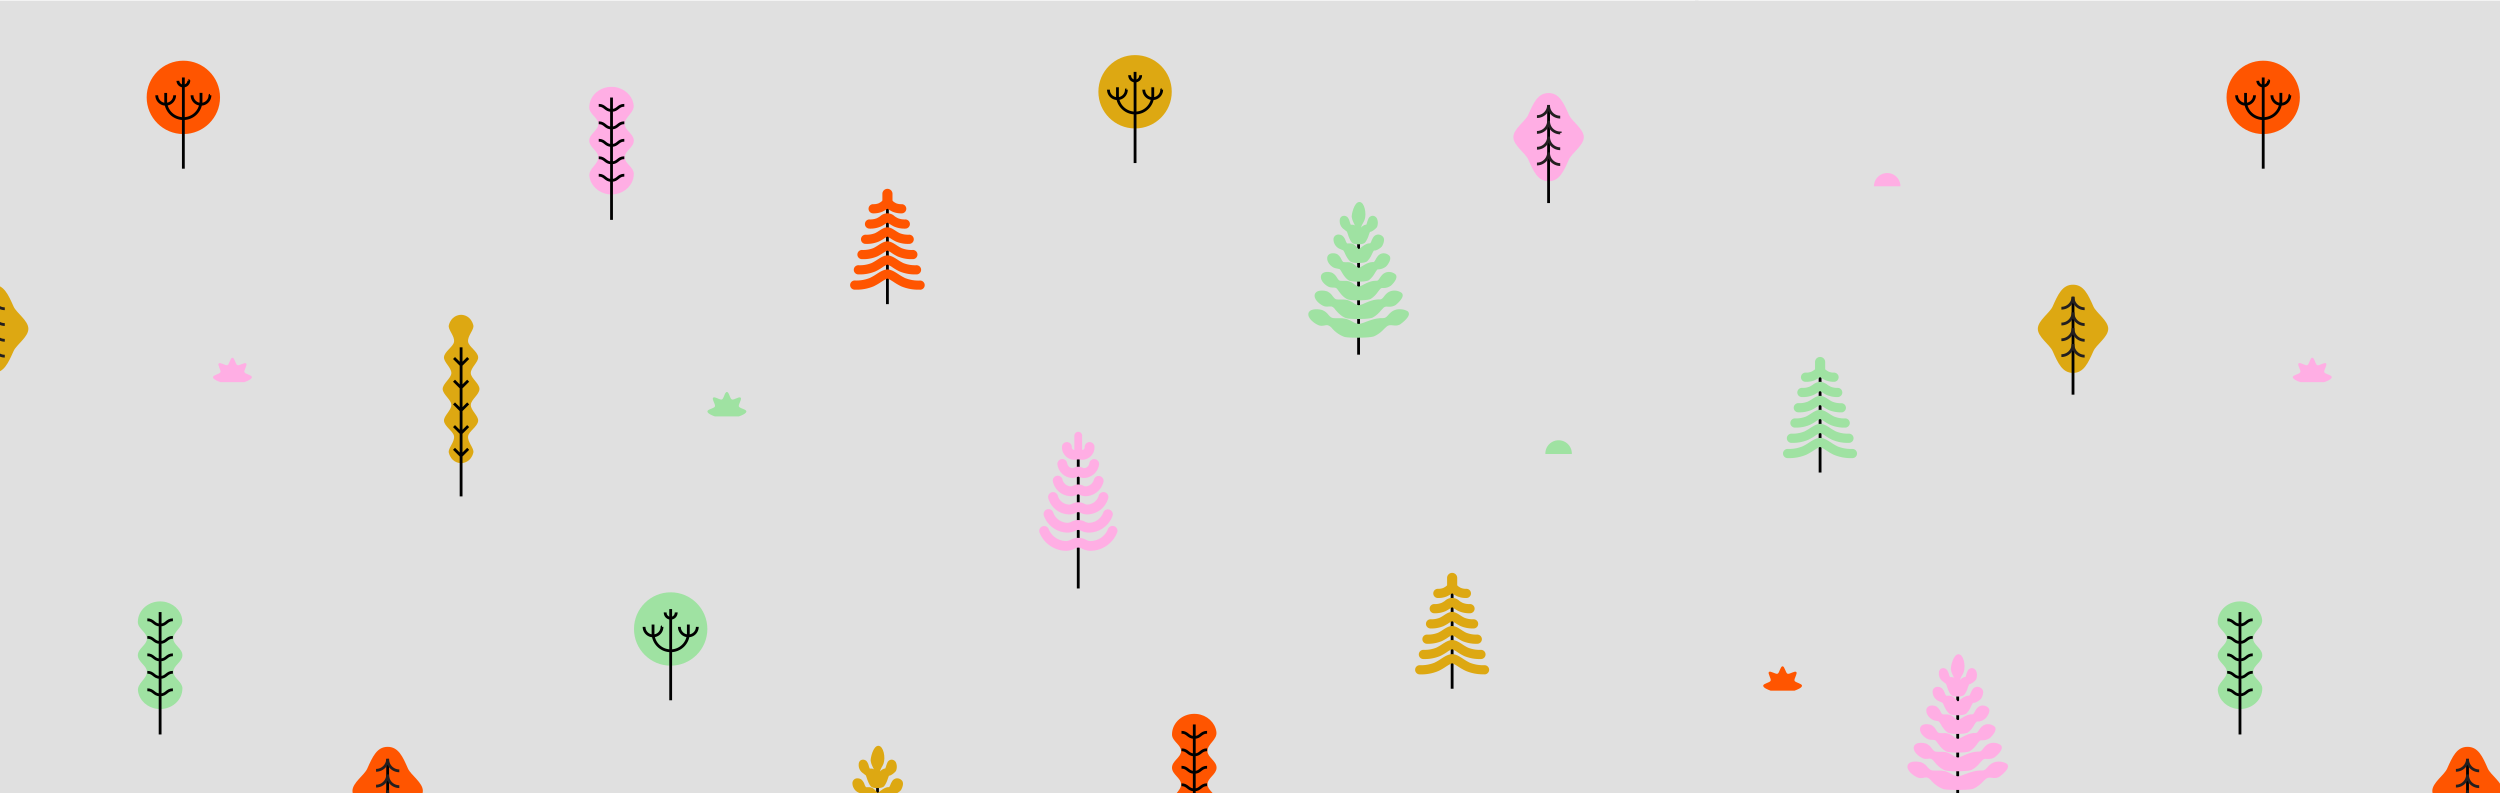 <svg height="457" viewBox="0 0 1440 457" width="1440" xmlns="http://www.w3.org/2000/svg"><g fill="none" fill-rule="evenodd"><path d="m-221.65.35h1200v840h-1200z" fill="#e0e0e0" fill-rule="nonzero"/><path d="m976.35.35h1200v840h-1200z" fill="#e0e0e0" fill-rule="nonzero"/><g transform="translate(-183 31)"><circle cx="569.31" cy="331.3" fill="#9fe2a2" fill-rule="nonzero" r="21.13"/><path d="m569.31 319.84v52.52" stroke="#000" stroke-width="1.62"/><path d="m579.48 328.72v4.64a10.17 10.17 0 1 1 -20.33 0v-4.64m13.32-6.97a3.16 3.16 0 1 1 -6.31 0m-1.85 8.34a5.16 5.16 0 0 1 -10.32 0m30.65 0a5.16 5.16 0 0 1 -10.32 0" stroke="#000" stroke-linejoin="round" stroke-width="1.62"/><circle cx="288.61" cy="25.09" fill="#f50" fill-rule="nonzero" r="21.13"/><path d="m288.61 13.63v52.53" stroke="#000" stroke-width="1.62"/><path d="m298.78 22.51v4.64a10.17 10.17 0 1 1 -20.34 0v-4.64m13.33-6.96a3.16 3.16 0 0 1 -6.31 0m-1.86 8.33a5.16 5.16 0 0 1 -10.32 0m30.66 0a5.16 5.16 0 0 1 -10.32 0" stroke="#000" stroke-linejoin="round" stroke-width="1.62"/><circle cx="836.8" cy="21.86" fill="#dda812" fill-rule="nonzero" r="21.13"/><path d="m836.8 10.4v52.52" stroke="#000" stroke-width="1.62"/><path d="m847 19.28v4.64c0 5.617-4.553 10.17-10.17 10.17s-10.17-4.553-10.17-10.17v-4.64m13.34-6.97a3.16 3.16 0 1 1 -6.31 0m-1.9 8.34a5.16 5.16 0 0 1 -10.32 0m30.66 0a5.16 5.16 0 0 1 -10.32 0" stroke="#000" stroke-linejoin="round" stroke-width="1.62"/><path d="m459.17 193.05c0 3.13-4.86 6.14-5 9.09-.12 3.17 4.49 6.39 4.25 9.28-.27 3.26-5.39 6-5.79 8.8-.5 3.46 3.65 7 3 9.56-1.33 5.09-5.31 6-7.05 6s-5.73-.86-7.06-6c-.66-2.53 3.49-6.1 3-9.56-.4-2.79-5.52-5.54-5.79-8.8-.24-2.89 4.37-6.11 4.25-9.28-.11-2.95-5-6-5-9.09s4.86-6.13 5-9.08c.12-3.17-4.49-6.39-4.25-9.28.27-3.26 5.39-6 5.79-8.8.5-3.46-3.65-7-3-9.56 1.33-5.09 5.31-6 7.06-6s5.72.87 7.05 6c.66 2.53-3.49 6.1-3 9.56.4 2.79 5.52 5.54 5.79 8.8.24 2.89-4.37 6.1-4.25 9.28.14 2.95 5 5.95 5 9.08z" fill="#dda812" fill-rule="nonzero"/><path d="m448.59 254.94v-85.89m4.07 58.46-4.07 4.07-4.08-4.07m8.15-13.08-4.07 4.07-4.08-4.07m8.15-26.15-4.07 4.07-4.08-4.07m8.15 13.08-4.07 4.07-4.08-4.07m8.15-26.15-4.07 4.07-4.08-4.07" stroke="#000" stroke-linejoin="round" stroke-width="1.62"/><path d="m1095.27 48c0 4.77-6.86 9.07-8.53 12.83-3.07 6.89-5.57 12.58-11.76 12.58s-8.69-5.69-11.75-12.58c-1.68-3.76-8.53-8.06-8.53-12.83s6.85-9.07 8.53-12.83c3.06-6.89 5.57-12.58 11.75-12.58s8.69 5.69 11.76 12.58c1.67 3.83 8.53 8.08 8.53 12.83z" fill="#ffaee4" fill-rule="nonzero"/><path d="m1074.98 29.76v56.21" stroke="#000" stroke-linejoin="round" stroke-width="1.62"/><path d="m1081.68 36.46c-3.7 0-6.7-3-6.7-6.7v-.31a6.7 6.7 0 0 1 -6.7 6.7m13.4 9.42a6.71 6.71 0 0 1 -6.7-6.71v-.3a6.7 6.7 0 0 1 -6.7 6.7m13.4 9.41a6.7 6.7 0 0 1 -6.68-6.67v-.31c0 3.7-3 6.7-6.7 6.7m13.38 9.39c-3.7 0-6.7-3-6.7-6.7v-.31c0 3.7-3 6.7-6.7 6.7" stroke="#231f20" stroke-width="1.62"/><path d="m426.57 424.57c0 4.76-6.85 9.07-8.53 12.83-3.04 6.88-5.56 12.6-11.75 12.6s-8.69-5.7-11.76-12.58c-1.67-3.76-8.52-8.07-8.52-12.83s6.85-9.08 8.52-12.84c3.07-6.88 5.57-12.57 11.76-12.57s8.71 5.67 11.71 12.55c1.72 3.76 8.57 8.07 8.57 12.84z" fill="#f50" fill-rule="nonzero"/><path d="m406.29 406.3v56.22" stroke="#000" stroke-linejoin="round" stroke-width="1.62"/><path d="m413 413a6.7 6.7 0 0 1 -6.7-6.71v-.29c0 3.7-3 6.7-6.7 6.7m13.4 9.41c-3.7 0-6.7-3-6.7-6.7v-.31c0 3.7-3 6.7-6.7 6.7m13.4 9.42c-3.7 0-6.7-3-6.7-6.7v-.31c0 3.7-3 6.7-6.7 6.7" stroke="#231f20" stroke-width="1.62"/><path d="m199.34 158.39c0 4.76-6.85 9.07-8.52 12.83-3.07 6.88-5.57 12.58-11.76 12.58s-8.69-5.7-11.75-12.58c-1.68-3.76-8.53-8.07-8.53-12.83s6.85-9.08 8.53-12.84c3.06-6.88 5.56-12.57 11.75-12.57s8.69 5.69 11.76 12.57c1.67 3.76 8.52 8.07 8.52 12.84z" fill="#dda812" fill-rule="nonzero"/><path d="m185.76 146.83a6.7 6.7 0 0 1 -6.7-6.71v-.3c0 3.7-3 6.7-6.7 6.7m13.4 9.41c-3.7 0-6.7-3-6.7-6.7v-.31a6.71 6.71 0 0 1 -6.7 6.71m13.4 9.37c-3.7 0-6.7-3-6.7-6.7v-.3c0 3.7-3 6.7-6.7 6.7m13.4 9.44c-3.7 0-6.7-3-6.7-6.7v-.3c0 3.7-3 6.7-6.7 6.7" stroke="#231f20" stroke-width="1.62"/><path d="m694.15 84.74v59.43" stroke="#000" stroke-linejoin="round" stroke-width="1.62"/><path d="m694.16 88.9a2.91 2.91 0 0 1 -2.91-2.92v-5.47a2.92 2.92 0 0 1 5.83 0v5.49a2.92 2.92 0 0 1 -2.92 2.9z" fill="#f50" fill-rule="nonzero"/><path d="m702.37 91.9a12.65 12.65 0 0 1 -5.36-1 15.57 15.57 0 0 1 -2.09-1.21l-.77-.48-.77.48a15.57 15.57 0 0 1 -2.09 1.21 12.62 12.62 0 0 1 -5.36 1 2.65 2.65 0 1 1 0-5.3 7.79 7.79 0 0 0 3.15-.5 13.8 13.8 0 0 0 1.42-.84 5.29 5.29 0 0 1 7.3 0c.456.308.93.589 1.42.84a7.79 7.79 0 0 0 3.15.5 2.65 2.65 0 1 1 0 5.3z" fill="#f50" fill-rule="nonzero"/><path d="m704.46 100.69a15.19 15.19 0 0 1 -6.44-1.18 19.52 19.52 0 0 1 -2.54-1.47c-.41-.26-1-.63-1.33-.8-.35.17-.92.54-1.33.8a18.88 18.88 0 0 1 -2.54 1.47 15.19 15.19 0 0 1 -6.44 1.18 2.65 2.65 0 1 1 0-5.3 10.35 10.35 0 0 0 4.23-.69 16.82 16.82 0 0 0 1.87-1.1 6 6 0 0 1 8.42 0c.6.404 1.225.772 1.87 1.1a10.35 10.35 0 0 0 4.23.69 2.65 2.65 0 1 1 0 5.3z" fill="#f50" fill-rule="nonzero"/><path d="m706.55 109.48a17.76 17.76 0 0 1 -7.52-1.37 24 24 0 0 1 -3-1.73 14 14 0 0 0 -1.89-1.1 14.62 14.62 0 0 0 -1.89 1.1 23.3 23.3 0 0 1 -3 1.73 17.76 17.76 0 0 1 -7.52 1.37 2.65 2.65 0 1 1 0-5.29 13.07 13.07 0 0 0 5.31-.89 19.4 19.4 0 0 0 2.32-1.36c1.57-1 3-2 4.77-2s3.2 1 4.77 2a20.22 20.22 0 0 0 2.32 1.36 13.1 13.1 0 0 0 5.31.89 2.65 2.65 0 1 1 0 5.29z" fill="#f50" fill-rule="nonzero"/><path d="m708.64 118.27a20.33 20.33 0 0 1 -8.6-1.56 27.8 27.8 0 0 1 -3.44-2 12.69 12.69 0 0 0 -2.45-1.38 12.69 12.69 0 0 0 -2.45 1.38 28.4 28.4 0 0 1 -3.43 2 20.38 20.38 0 0 1 -8.61 1.56 2.65 2.65 0 1 1 0-5.29 15.71 15.71 0 0 0 6.4-1.08 24.13 24.13 0 0 0 2.76-1.62c1.78-1.15 3.45-2.24 5.33-2.24s3.56 1.09 5.33 2.24a24.24 24.24 0 0 0 2.77 1.62 15.64 15.64 0 0 0 6.39 1.08 2.65 2.65 0 1 1 0 5.29z" fill="#f50" fill-rule="nonzero"/><path d="m710.73 127.06a23.11 23.11 0 0 1 -9.69-1.75 31.66 31.66 0 0 1 -3.88-2.25 12.67 12.67 0 0 0 -3-1.65 13 13 0 0 0 -3 1.65 31.66 31.66 0 0 1 -3.88 2.25 23.11 23.11 0 0 1 -9.69 1.75 2.65 2.65 0 1 1 0-5.29 18.28 18.28 0 0 0 7.48-1.27 28.16 28.16 0 0 0 3.21-1.88c2-1.29 3.86-2.5 5.89-2.5s3.91 1.21 5.9 2.5a27.21 27.21 0 0 0 3.2 1.88 18.28 18.28 0 0 0 7.48 1.27 2.65 2.65 0 1 1 0 5.29z" fill="#f50" fill-rule="nonzero"/><path d="m712.82 135.85a25.68 25.68 0 0 1 -10.77-1.94 34.06 34.06 0 0 1 -4.32-2.51c-1.18-.76-3-1.91-3.58-1.91s-2.4 1.15-3.57 1.91a34.92 34.92 0 0 1 -4.33 2.51 25.68 25.68 0 0 1 -10.77 1.94 2.65 2.65 0 1 1 0-5.29 20.71 20.71 0 0 0 8.56-1.47 31.23 31.23 0 0 0 3.66-2.09c2.19-1.42 4.26-2.77 6.45-2.77s4.26 1.35 6.46 2.77a30.33 30.33 0 0 0 3.65 2.13 20.71 20.71 0 0 0 8.56 1.47 2.65 2.65 0 1 1 0 5.29z" fill="#f50" fill-rule="nonzero"/><path d="m1019.43 306.29v59.42" stroke="#000" stroke-linejoin="round" stroke-width="1.62"/><path d="m1019.44 310.44a2.92 2.92 0 0 1 -2.92-2.92v-5.46a2.92 2.92 0 1 1 5.83 0v5.46a2.91 2.91 0 0 1 -2.91 2.92z" fill="#dda812" fill-rule="nonzero"/><path d="m1027.64 313.45a12.61 12.61 0 0 1 -5.35-1 16.89 16.89 0 0 1 -2.1-1.21c-.22-.15-.53-.34-.76-.48l-.77.48a16.89 16.89 0 0 1 -2.1 1.21 12.58 12.58 0 0 1 -5.35 1 2.65 2.65 0 0 1 0-5.3 7.83 7.83 0 0 0 3.15-.51 11.65 11.65 0 0 0 1.42-.84 5.31 5.31 0 0 1 7.29 0c.456.313.934.594 1.43.84 1 .385 2.07.559 3.14.51a2.65 2.65 0 0 1 0 5.3z" fill="#dda812" fill-rule="nonzero"/><path d="m1029.73 322.24a15.4 15.4 0 0 1 -6.44-1.18 22.11 22.11 0 0 1 -2.54-1.47c-.4-.26-1-.64-1.32-.81-.35.17-.93.55-1.33.81a22.11 22.11 0 0 1 -2.54 1.47 15.38 15.38 0 0 1 -6.44 1.18 2.65 2.65 0 0 1 0-5.3 10.37 10.37 0 0 0 4.23-.7 15.63 15.63 0 0 0 1.87-1.1 6 6 0 0 1 8.42 0c.592.412 1.214.78 1.86 1.1a10.37 10.37 0 0 0 4.23.7 2.65 2.65 0 0 1 0 5.3z" fill="#dda812" fill-rule="nonzero"/><path d="m1031.82 331a18 18 0 0 1 -7.52-1.37 24.38 24.38 0 0 1 -3-1.73 14.14 14.14 0 0 0 -1.89-1.1 13.57 13.57 0 0 0 -1.9 1.1 24.38 24.38 0 0 1 -3 1.73 17.92 17.92 0 0 1 -7.51 1.37 2.65 2.65 0 0 1 0-5.3 12.93 12.93 0 0 0 5.31-.89 18 18 0 0 0 2.31-1.36c1.57-1 3.06-2 4.78-2s3.2 1 4.77 2a18.76 18.76 0 0 0 2.31 1.36 12.93 12.93 0 0 0 5.31.89 2.65 2.65 0 0 1 0 5.3z" fill="#dda812" fill-rule="nonzero"/><path d="m1033.91 339.82a20.52 20.52 0 0 1 -8.6-1.56 27.65 27.65 0 0 1 -3.43-2 13 13 0 0 0 -2.45-1.38 12.72 12.72 0 0 0 -2.46 1.38 27.65 27.65 0 0 1 -3.43 2 20.49 20.49 0 0 1 -8.6 1.56 2.65 2.65 0 0 1 0-5.3 15.5 15.5 0 0 0 6.39-1.08 23.3 23.3 0 0 0 2.76-1.62c1.78-1.15 3.46-2.24 5.34-2.24s3.55 1.09 5.33 2.24a23.3 23.3 0 0 0 2.76 1.62 15.5 15.5 0 0 0 6.39 1.08 2.65 2.65 0 0 1 0 5.3z" fill="#dda812" fill-rule="nonzero"/><path d="m1036 348.61a23.09 23.09 0 0 1 -9.68-1.75 31.66 31.66 0 0 1 -3.88-2.25 12.31 12.31 0 0 0 -3-1.65 12.47 12.47 0 0 0 -3 1.65 30.92 30.92 0 0 1 -3.88 2.25 23.06 23.06 0 0 1 -9.68 1.75 2.65 2.65 0 0 1 0-5.3 18 18 0 0 0 7.47-1.27 25.28 25.28 0 0 0 3.21-1.88c2-1.28 3.86-2.5 5.9-2.5s3.91 1.22 5.89 2.5a25.28 25.28 0 0 0 3.21 1.88 18.07 18.07 0 0 0 7.47 1.27 2.65 2.65 0 0 1 0 5.3z" fill="#dda812" fill-rule="nonzero"/><path d="m1038.09 357.4a25.64 25.64 0 0 1 -10.76-1.94 34.21 34.21 0 0 1 -4.33-2.46c-1.17-.76-3-1.91-3.57-1.91s-2.41 1.15-3.58 1.91a34.21 34.21 0 0 1 -4.33 2.51 25.61 25.61 0 0 1 -10.76 1.94 2.65 2.65 0 1 1 0-5.3 20.62 20.62 0 0 0 8.55-1.46 30 30 0 0 0 3.66-2.14c2.19-1.42 4.26-2.76 6.46-2.76s4.26 1.34 6.45 2.76a30 30 0 0 0 3.66 2.14 20.62 20.62 0 0 0 8.55 1.46 2.65 2.65 0 0 1 0 5.3z" fill="#dda812" fill-rule="nonzero"/><path d="m804.07 227.59v80.35" stroke="#000" stroke-linejoin="round" stroke-width="1.62"/><path d="m806.25 233.84a5.56 5.56 0 0 1 -2.18-.5 5.65 5.65 0 0 1 -2.18.5 7.21 7.21 0 0 1 -7.2-7.19 2.84 2.84 0 1 1 5.67 0 1.54 1.54 0 0 0 1.38 1.52l.19-.08a5.38 5.38 0 0 1 2.14-.5 5.32 5.32 0 0 1 2.13.5l.19.08a1.53 1.53 0 0 0 1.38-1.52 2.84 2.84 0 1 1 5.67 0 7.2 7.2 0 0 1 -7.19 7.19z" fill="#ffaee4" fill-rule="nonzero"/><path d="m807.19 244.33a6.68 6.68 0 0 1 -2.7-.65l-.42-.16-.42.16a6.69 6.69 0 0 1 -2.71.65 9 9 0 0 1 -8.86-7.71 2.83 2.83 0 1 1 5.61-.75 3.28 3.28 0 0 0 3.22 2.79 4.81 4.81 0 0 0 .57-.21 6.38 6.38 0 0 1 2.59-.63 6.47 6.47 0 0 1 2.59.63c.184.085.375.155.57.21a3.26 3.26 0 0 0 3.21-2.79 2.835 2.835 0 0 1 5.62.75 9 9 0 0 1 -8.87 7.71z" fill="#ffaee4" fill-rule="nonzero"/><path d="m808.13 254.82a8.1 8.1 0 0 1 -3.19-.78 5 5 0 0 0 -.88-.31 5.57 5.57 0 0 0 -.87.31 8.06 8.06 0 0 1 -3.19.78 10.84 10.84 0 0 1 -10.52-8.35 2.831 2.831 0 1 1 5.52-1.26 5.14 5.14 0 0 0 5 3.94 4.43 4.43 0 0 0 1-.34c1.907-1 4.183-1 6.09 0a4.43 4.43 0 0 0 1 .34 5.14 5.14 0 0 0 5-3.94 2.84 2.84 0 0 1 5.53 1.26 10.85 10.85 0 0 1 -10.49 8.35z" fill="#ffaee4" fill-rule="nonzero"/><path d="m809.08 265.31a9.33 9.33 0 0 1 -3.68-.91 5.05 5.05 0 0 0 -1.33-.44 4.83 4.83 0 0 0 -1.33.44 9.42 9.42 0 0 1 -3.68.91 12.75 12.75 0 0 1 -12.18-9.07 2.84 2.84 0 1 1 5.44-1.6 7 7 0 0 0 6.74 5 4.9 4.9 0 0 0 1.51-.48 7.48 7.48 0 0 1 7 0 4.82 4.82 0 0 0 1.51.48 7.05 7.05 0 0 0 6.74-5 2.84 2.84 0 1 1 5.44 1.6 12.76 12.76 0 0 1 -12.18 9.07z" fill="#ffaee4" fill-rule="nonzero"/><path d="m810 275.79a10.68 10.68 0 0 1 -4.17-1 5.78 5.78 0 0 0 -1.78-.56 5.9 5.9 0 0 0 -1.79.56 10.63 10.63 0 0 1 -4.16 1 14.64 14.64 0 0 1 -13.82-9.79 2.83 2.83 0 1 1 5.35-1.85 9 9 0 0 0 8.49 6 5.86 5.86 0 0 0 2-.61 8.4 8.4 0 0 1 7.91 0 5.9 5.9 0 0 0 2 .61 9 9 0 0 0 8.48-6 2.84 2.84 0 0 1 5.36 1.85 14.65 14.65 0 0 1 -13.87 9.79z" fill="#ffaee4" fill-rule="nonzero"/><path d="m811 286.28a11.89 11.89 0 0 1 -4.65-1.16 4 4 0 0 0 -4.48 0 12 12 0 0 1 -4.66 1.16 16.73 16.73 0 0 1 -15.5-10.63 2.83 2.83 0 0 1 5.28-2 11 11 0 0 0 10.22 7 7.24 7.24 0 0 0 2.49-.73 9.24 9.24 0 0 1 8.82 0 7.26 7.26 0 0 0 2.48.73 11 11 0 0 0 10.22-7 2.83 2.83 0 0 1 5.29 2 16.73 16.73 0 0 1 -15.51 10.63zm-6.93-52.67a2.23 2.23 0 0 1 -2.23-2.23v-11.44a2.23 2.23 0 1 1 4.46 0v11.44a2.23 2.23 0 0 1 -2.23 2.23z" fill="#ffaee4" fill-rule="nonzero"/><path d="m965.54 173.27v-72.28" stroke="#000" stroke-linejoin="round" stroke-width="1.62"/><g fill="#9fe2a2"><path d="m965 163.52c-1.45 0-6.3 0-7.83-.54a17.41 17.41 0 0 1 -6.93-4.9 5.07 5.07 0 0 0 -2.48-1.74 2.16 2.16 0 0 0 -.46-.05 8.18 8.18 0 0 0 -1.31.16 9.88 9.88 0 0 1 -1.77.2 5.73 5.73 0 0 1 -1-.1c-2-.43-6.73-3.6-6.62-6.57 0-.85.55-2.84 4.63-2.84a11.91 11.91 0 0 1 3.3.43 8.22 8.22 0 0 1 3.56 2.67c1 1.12 1.69 1.81 2.82 1.95.62.074 1.245.107 1.87.1h2a12.58 12.58 0 0 1 4.57.71c.95.365 1.87.806 2.75 1.32a8.08 8.08 0 0 0 3.55 1.25h.11a14.89 14.89 0 0 0 3.77-1.11c2.66-1 6-2.23 9.51-2.23h.46c1.52 0 2.12-.67 3.12-1.78a13 13 0 0 1 2.13-2 7.8 7.8 0 0 1 4.51-1.33 9 9 0 0 1 4.27 1 1.91 1.91 0 0 1 1 1.75c0 2.44-4.91 5.91-5.23 6.07a5.48 5.48 0 0 1 -2.49.57 13.9 13.9 0 0 1 -1.48-.11l-.92-.1h-.41a3.48 3.48 0 0 0 -2.56 1.07c-.52.45-1 .92-1.48 1.38a17.09 17.09 0 0 1 -5.43 3.94c-1.83.77-7.76.83-9.53.83z" fill-rule="nonzero"/><path d="m965.07 152.76c-1.63 0-5.58-.06-6.92-.56-2.6-1-4.62-3.16-6.1-4.95a4.38 4.38 0 0 0 -2-1.68 3.16 3.16 0 0 0 -.66-.06 9.08 9.08 0 0 0 -.91.05c-.38 0-.76.05-1.13.05a5.49 5.49 0 0 1 -1.33-.14c-1.77-.43-5.91-3.3-5.81-6.24 0-.67.39-2.85 4.2-2.85a9.44 9.44 0 0 1 3 .45 7.44 7.44 0 0 1 3.18 2.72c.85 1.09 1.42 1.76 2.3 1.89a11.83 11.83 0 0 0 1.58.09h1.76a9.91 9.91 0 0 1 4.09.73 16.37 16.37 0 0 1 2.43 1.33 6.18 6.18 0 0 0 2.95 1.21 11.59 11.59 0 0 0 3.21-1.08c2.33-1 5.24-2.26 8.38-2.26h.4c1.14 0 1.59-.52 2.52-1.7a12.13 12.13 0 0 1 1.86-2 6.5 6.5 0 0 1 4.1-1.38 7.27 7.27 0 0 1 3.87 1.1c.6.365.953 1.028.92 1.73-.05 2.19-3.8 5.34-4.29 5.62a6.67 6.67 0 0 1 -3.46.84 12.35 12.35 0 0 1 -1.27-.06h-.35a2.57 2.57 0 0 0 -2 1c-.45.46-.87.92-1.29 1.38a15.31 15.31 0 0 1 -4.77 4c-1.65.69-6.46.77-8.46.77z" fill-rule="nonzero"/><path d="m965.17 142c-1.75 0-4.86-.08-6-.59-2.26-1-4-3.2-5.26-5-.51-.74-1.06-1.47-1.59-1.61a6.63 6.63 0 0 0 -1.41-.15 9.38 9.38 0 0 1 -2.08-.26c-1.52-.43-5.06-3-5-5.91 0-1.38 1.06-2.85 3.78-2.85a7.5 7.5 0 0 1 2.67.47 7 7 0 0 1 2.78 2.78c.7 1.05 1.17 1.7 1.79 1.8a7.76 7.76 0 0 0 1.28.09h1.49a7.62 7.62 0 0 1 3.63.77c.74.384 1.443.836 2.1 1.35a4.6 4.6 0 0 0 2.37 1.16 10 10 0 0 0 2.52-1.06c2-1 4.52-2.28 7.28-2.28h.34c.77 0 1.09-.39 1.91-1.61a11.48 11.48 0 0 1 1.59-2 5.29 5.29 0 0 1 3.69-1.45 5.84 5.84 0 0 1 3.49 1.15 2 2 0 0 1 .81 1.72c0 2-2.78 4.76-3.33 5.13a7.54 7.54 0 0 1 -4 1.25 5.25 5.25 0 0 1 -.56 0h-.26c-.4 0-.79.07-1.51.92-.37.45-.73.92-1.08 1.38a13.9 13.9 0 0 1 -4.12 4c-1.38.69-5.17.8-7.32.8z" fill-rule="nonzero"/><path d="m965.26 131.24c-1.81 0-4.17-.11-5.15-.63-1.91-1-3.35-3.25-4.39-5.06-.25-.42-.81-1.41-1.18-1.53a12.1 12.1 0 0 0 -1.25-.3 13.45 13.45 0 0 1 -1.69-.42c-1.52-.52-4.2-2.83-4.13-5.57 0-1.74 1.35-2.86 3.34-2.86a5.52 5.52 0 0 1 2.4.52 6.53 6.53 0 0 1 2.35 2.83c.4.73.89 1.63 1.29 1.71.33.063.665.09 1 .08h1.23a5.78 5.78 0 0 1 3.19.82c.63.409 1.223.874 1.77 1.39a3.34 3.34 0 0 0 1.71 1.07 10.44 10.44 0 0 0 1.85-1c1.69-1 3.81-2.34 6.19-2.34h.24c.45 0 .7-.34 1.35-1.51a11.14 11.14 0 0 1 1.31-2 4.31 4.31 0 0 1 3.3-1.55 4.68 4.68 0 0 1 3.11 1.23 2.17 2.17 0 0 1 .69 1.73c0 1.73-1.8 4.14-2.35 4.59a7.55 7.55 0 0 1 -4.12 1.69 2.23 2.23 0 0 1 -.37 0h-.16c-.18 0-.41 0-1 .82-.31.45-.6.92-.89 1.38a13 13 0 0 1 -3.43 4.07c-1.19.72-4.41.84-6.21.84z" fill-rule="nonzero"/><path d="m965.33 120.48c-2.16 0-3.61-.24-4.3-.71-1.53-1.05-2.62-3.17-3.5-5.1a5.56 5.56 0 0 0 -.83-1.46c-.56-.23-1.28-.55-1.92-.83l-.44-.19a6 6 0 0 1 -3.25-5.21 2.77 2.77 0 0 1 2.92-2.87 4 4 0 0 1 2.14.6 6.23 6.23 0 0 1 1.9 2.87 5.82 5.82 0 0 0 .88 1.63c.19.016.38.016.57 0h1a4.21 4.21 0 0 1 2.79.92 9.46 9.46 0 0 1 1.42 1.41c.46.54.7.8 1 .91a12.29 12.29 0 0 0 1.2-.87c1.3-1 3.1-2.43 5.14-2.43h.21a6 6 0 0 0 .71-1.39 11.62 11.62 0 0 1 1-2 3.48 3.48 0 0 1 2.9-1.68 3.68 3.68 0 0 1 2.76 1.35c1.47 1.7-.29 5.17-.8 5.7-.71.74-2.71 2.19-4.1 2.19h-.32s-.18.13-.49.69-.47.91-.7 1.37a12.53 12.53 0 0 1 -2.71 4.1c-1 .83-3.37 1-5.18 1z" fill-rule="nonzero"/><path d="m965.36 109.72c-1.73 0-2.91-.28-3.5-.84-.9-.86-1.66-2.38-2.55-5.11a7.89 7.89 0 0 0 -.57-1.43 11.32 11.32 0 0 1 -1-.76 7.84 7.84 0 0 0 -.74-.58 5.61 5.61 0 0 1 -2.32-4.81c0-2.13 1.36-2.88 2.49-2.88a3 3 0 0 1 1.93.73 6.63 6.63 0 0 1 1.39 2.88c.149.523.336 1.034.56 1.53h.79a3.08 3.08 0 0 1 2.42 1.07c.376.445.71.924 1 1.43.08.14.21.34.32.51l.46-.49c1-1.05 2.29-2.48 3.94-2.57.174-.41.32-.83.44-1.26a14.9 14.9 0 0 1 .73-2 2.82 2.82 0 0 1 2.52-1.85 2.9 2.9 0 0 1 2.41 1.52 6.24 6.24 0 0 1 .06 5c-.46.67-2.59 2.68-4 2.74a3.57 3.57 0 0 0 -.23.52c-.18.45-.35.92-.51 1.38a13.43 13.43 0 0 1 -2 4.09c-.73.98-2.61 1.18-4.04 1.18z" fill-rule="nonzero"/><path d="m963.69 103.76c1.43-4.19-1.65-6-2.1-9.82-.16-1.35 1.39-8.6 4.4-8.6s4.27 6.76 3 10.32c-.53 1.54-1.74 2.77-2 4.42l.07 3.68z" fill-rule="nonzero"/></g><path d="m688.45 486.49v-72.28" stroke="#000" stroke-linejoin="round" stroke-width="1.62"/><path d="m688.24 433.7c-2.16 0-3.61-.24-4.3-.71-1.53-1.05-2.62-3.17-3.5-5.1a5.8 5.8 0 0 0 -.83-1.47c-.56-.22-1.28-.54-1.92-.82l-.44-.19a6 6 0 0 1 -3.25-5.22 2.77 2.77 0 0 1 2.92-2.86 4 4 0 0 1 2.14.6 6.23 6.23 0 0 1 1.9 2.87c.2.589.498 1.14.88 1.63.19.016.38.016.57 0h1a4.25 4.25 0 0 1 2.79.91 10 10 0 0 1 1.42 1.42 3.1 3.1 0 0 0 1 .91 11.19 11.19 0 0 0 1.19-.87c1.31-1 3.11-2.43 5.15-2.43h.21a6.92 6.92 0 0 0 .71-1.39 11.53 11.53 0 0 1 1-2 3.47 3.47 0 0 1 2.91-1.68 3.68 3.68 0 0 1 2.76 1.35c1.47 1.7-.29 5.17-.8 5.7-.71.74-2.71 2.19-4.1 2.19a1.66 1.66 0 0 1 -.32 0s-.19.13-.49.69-.47.92-.7 1.38a12.8 12.8 0 0 1 -2.71 4.1c-1.01.81-3.38.99-5.19.99z" fill="#dda812" fill-rule="nonzero"/><path d="m688.27 422.94c-1.73 0-2.91-.28-3.5-.85-.9-.85-1.66-2.37-2.55-5.1a8.46 8.46 0 0 0 -.57-1.44 8.49 8.49 0 0 1 -1-.76c-.26-.2-.55-.43-.72-.54a5.62 5.62 0 0 1 -2.33-4.81c0-2.12 1.37-2.87 2.5-2.87a3 3 0 0 1 1.93.73 6.59 6.59 0 0 1 1.39 2.87c.149.526.336 1.041.56 1.54h.79a3.1 3.1 0 0 1 2.42 1.06c.376.449.71.93 1 1.44.08.14.21.34.32.5.15-.15.32-.33.45-.48 1-1 2.3-2.48 3.95-2.58.171-.411.318-.832.44-1.26a16 16 0 0 1 .73-2 2.82 2.82 0 0 1 2.52-1.84 2.9 2.9 0 0 1 2.41 1.52 6.24 6.24 0 0 1 .06 5c-.46.67-2.59 2.67-4 2.74a3.34 3.34 0 0 0 -.23.51c-.18.46-.35.93-.51 1.39a13.48 13.48 0 0 1 -2 4.08c-.75.95-2.63 1.15-4.06 1.15z" fill="#dda812" fill-rule="nonzero"/><path d="m686.6 417c1.43-4.19-1.65-6-2.1-9.83-.16-1.34 1.39-8.59 4.4-8.59s4.27 6.76 3 10.31c-.53 1.54-1.74 2.78-2 4.42l.1 3.69z" fill="#dda812" fill-rule="nonzero"/><path d="m288.07 346.41c0-3.93-5.25-5.93-5.25-9.58 0-4.09 5.73-6.51 5.15-11-.69-5.41-5.42-9.75-11.28-10.35-7.74-.79-14.3 4.8-14.3 11.8 0 3.93 5.25 5.92 5.25 9.57s-5.25 5.65-5.25 9.58 5.25 5.92 5.25 9.57c0 4.1-5.73 6.51-5.15 11 .69 5.41 5.42 9.74 11.28 10.34 7.74.79 14.3-4.79 14.3-11.8 0-3.93-5.25-5.92-5.25-9.57s5.25-5.63 5.25-9.56z" fill="#9fe2a2" fill-rule="nonzero"/><path d="m275.23 321.54v70.51m-7.37-25.75c3.69 0 3.69 2.94 7.37 2.94s3.68-2.94 7.36-2.94m-14.73-10.07c3.69 0 3.69 2.95 7.37 2.95s3.68-2.95 7.36-2.95m-14.73-10.07c3.69 0 3.69 2.95 7.37 2.95s3.68-2.95 7.36-2.95m-14.73-10.06c3.69 0 3.69 2.94 7.37 2.94s3.68-2.94 7.36-2.94m-14.73-10.1c3.69 0 3.69 3 7.37 3s3.68-3 7.36-3" stroke="#000" stroke-linejoin="round" stroke-width="1.62"/><path d="m548.07 50c0-3.93-5.25-5.92-5.25-9.57 0-4.1 5.74-6.51 5.16-11-.69-5.41-5.43-9.74-11.28-10.34-7.75-.79-14.3 4.79-14.3 11.8 0 3.93 5.25 5.92 5.25 9.57s-5.25 5.63-5.25 9.54 5.25 5.93 5.25 9.58c0 4.09-5.74 6.51-5.16 11 .7 5.41 5.43 9.75 11.29 10.35 7.74.79 14.29-4.8 14.29-11.8 0-3.93-5.25-5.92-5.25-9.57s5.25-5.56 5.25-9.56z" fill="#ffaee4" fill-rule="nonzero"/><path d="m535.24 25.16v70.5m-7.37-25.75c3.68 0 3.68 3 7.37 3s3.68-3 7.36-3m-14.73-10.06c3.68 0 3.68 2.94 7.37 2.94s3.68-2.94 7.36-2.94m-14.73-10.07c3.68 0 3.68 3 7.37 3s3.68-3 7.36-3m-14.73-10.07c3.68 0 3.68 3 7.37 3s3.68-3 7.36-3m-14.73-10.06c3.68 0 3.68 2.94 7.37 2.94s3.68-2.94 7.36-2.94" stroke="#000" stroke-linejoin="round" stroke-width="1.62"/><path d="m883.74 411.17c0-3.93-5.25-5.93-5.25-9.58 0-4.09 5.74-6.51 5.16-11-.7-5.41-5.43-9.75-11.29-10.35-7.74-.79-14.29 4.8-14.29 11.8 0 3.93 5.25 5.92 5.25 9.57s-5.25 5.65-5.25 9.58 5.25 5.92 5.25 9.57c0 4.1-5.74 6.51-5.16 11 .69 5.41 5.43 9.74 11.28 10.34 7.75.79 14.3-4.79 14.3-11.8 0-3.93-5.25-5.92-5.25-9.57s5.25-5.63 5.25-9.56z" fill="#f50" fill-rule="nonzero"/><path d="m870.9 386.3v70.51m-7.36-35.81c3.68 0 3.68 2.95 7.36 2.95s3.69-2.95 7.37-2.95m-14.73-10.08c3.68 0 3.68 2.95 7.36 2.95s3.69-2.95 7.37-2.95m-14.73-10.06c3.68 0 3.68 2.94 7.36 2.94s3.69-2.94 7.37-2.94m-14.73-10.07c3.68 0 3.68 2.95 7.36 2.95s3.69-2.95 7.37-2.95" stroke="#000" stroke-linejoin="round" stroke-width="1.62"/><path d="m1088.37 230.49a7.62 7.62 0 1 0 -15.23 0zm-479.76-21.64c1.25-.45 4.29-1.59 4.29-2.86s-3.84-1.75-4.29-2.85 1.87-4.2 1-5.06-3.92 1.49-5.06 1-1.59-4.29-2.86-4.29-1.75 3.83-2.85 4.29-4.2-1.88-5.06-1 1.49 3.92 1 5.06-4.29 1.59-4.29 2.85 3 2.41 4.29 2.86z" fill="#9fe2a2" fill-rule="nonzero"/><path d="m323.79 189.1c1.26-.45 4.3-1.59 4.3-2.86s-3.84-1.75-4.3-2.85 1.88-4.2 1-5.06-3.92 1.49-5.06 1-1.59-4.29-2.85-4.29-1.76 3.84-2.85 4.29-4.2-1.88-5.06-1 1.49 3.92 1 5.06-4.3 1.59-4.3 2.85 3 2.41 4.3 2.86z" fill="#ffaee4" fill-rule="nonzero"/></g><g transform="translate(1015 31)"><circle cx="288.61" cy="25.09" fill="#f50" fill-rule="nonzero" r="21.13"/><path d="m288.61 13.63v52.53" stroke="#000" stroke-width="1.62"/><path d="m298.78 22.51v4.64a10.17 10.17 0 1 1 -20.34 0v-4.64m13.33-6.96a3.16 3.16 0 0 1 -6.31 0m-1.86 8.33a5.16 5.16 0 0 1 -10.32 0m30.66 0a5.16 5.16 0 0 1 -10.32 0" stroke="#000" stroke-linejoin="round" stroke-width="1.62"/><path d="m426.57 424.57c0 4.76-6.85 9.07-8.53 12.83-3.04 6.88-5.56 12.6-11.75 12.6s-8.69-5.7-11.76-12.58c-1.67-3.76-8.52-8.07-8.52-12.83s6.85-9.08 8.52-12.84c3.07-6.88 5.57-12.57 11.76-12.57s8.71 5.67 11.71 12.55c1.72 3.76 8.57 8.07 8.57 12.84z" fill="#f50" fill-rule="nonzero"/><path d="m406.29 406.3v56.22" stroke="#000" stroke-linejoin="round" stroke-width="1.62"/><path d="m413 413a6.7 6.7 0 0 1 -6.7-6.71v-.29c0 3.7-3 6.7-6.7 6.7m13.4 9.41c-3.7 0-6.7-3-6.7-6.7v-.31c0 3.7-3 6.7-6.7 6.7m13.4 9.42c-3.7 0-6.7-3-6.7-6.7v-.31c0 3.7-3 6.7-6.7 6.7" stroke="#231f20" stroke-width="1.62"/><path d="m199.34 158.39c0 4.76-6.85 9.07-8.52 12.83-3.07 6.88-5.57 12.58-11.76 12.58s-8.69-5.7-11.75-12.58c-1.68-3.76-8.53-8.07-8.53-12.83s6.85-9.08 8.53-12.84c3.06-6.88 5.56-12.57 11.75-12.57s8.69 5.69 11.76 12.57c1.67 3.76 8.52 8.07 8.52 12.84z" fill="#dda812" fill-rule="nonzero"/><path d="m179.06 140.12v56.22" stroke="#000" stroke-linejoin="round" stroke-width="1.62"/><path d="m185.76 146.83a6.7 6.7 0 0 1 -6.7-6.71v-.3c0 3.7-3 6.7-6.7 6.7m13.4 9.41c-3.7 0-6.7-3-6.7-6.7v-.31a6.71 6.71 0 0 1 -6.7 6.71m13.4 9.37c-3.7 0-6.7-3-6.7-6.7v-.3c0 3.7-3 6.7-6.7 6.7m13.4 9.44c-3.7 0-6.7-3-6.7-6.7v-.3c0 3.7-3 6.7-6.7 6.7" stroke="#231f20" stroke-width="1.62"/><path d="m33.37 181.76v59.43" stroke="#000" stroke-linejoin="round" stroke-width="1.62"/><path d="m33.38 185.92a2.92 2.92 0 0 1 -2.92-2.92v-5.47a2.92 2.92 0 0 1 5.84 0v5.47a2.92 2.92 0 0 1 -2.92 2.92z" fill="#9fe2a2" fill-rule="nonzero"/><path d="m41.59 188.92a12.62 12.62 0 0 1 -5.36-1 16.38 16.38 0 0 1 -2.1-1.21c-.22-.14-.52-.34-.76-.48l-.77.48a15.57 15.57 0 0 1 -2.09 1.21 12.65 12.65 0 0 1 -5.36 1 2.65 2.65 0 1 1 0-5.29 7.83 7.83 0 0 0 3.15-.51 12.2 12.2 0 0 0 1.42-.84 6.72 6.72 0 0 1 3.65-1.46 6.78 6.78 0 0 1 3.63 1.46 12.2 12.2 0 0 0 1.42.84 7.8 7.8 0 0 0 3.15.51 2.65 2.65 0 0 1 0 5.29z" fill="#9fe2a2" fill-rule="nonzero"/><path d="m43.68 197.71a15.19 15.19 0 0 1 -6.44-1.18 18.27 18.27 0 0 1 -2.54-1.47c-.41-.26-1-.63-1.33-.8-.35.17-.93.54-1.33.8a19.52 19.52 0 0 1 -2.54 1.47 15.22 15.22 0 0 1 -6.44 1.18 2.65 2.65 0 1 1 0-5.29 10.37 10.37 0 0 0 4.23-.7 18.86 18.86 0 0 0 1.87-1.1 8 8 0 0 1 4.21-1.72c1.54.158 3 .755 4.21 1.72a16.82 16.82 0 0 0 1.87 1.1 10.37 10.37 0 0 0 4.23.7 2.65 2.65 0 0 1 0 5.29z" fill="#9fe2a2" fill-rule="nonzero"/><path d="m45.77 206.5a17.83 17.83 0 0 1 -7.53-1.37 22 22 0 0 1 -3-1.73 14.62 14.62 0 0 0 -1.89-1.1 14 14 0 0 0 -1.89 1.1 22.82 22.82 0 0 1 -3 1.73 17.76 17.76 0 0 1 -7.46 1.37 2.65 2.65 0 1 1 0-5.29 12.93 12.93 0 0 0 5.31-.89 20.22 20.22 0 0 0 2.29-1.32c1.57-1 3.05-2 4.77-2s3.2 1 4.77 2c.739.504 1.51.959 2.31 1.36a13 13 0 0 0 5.32.89 2.65 2.65 0 0 1 0 5.29z" fill="#9fe2a2" fill-rule="nonzero"/><path d="m47.86 215.3a20.4 20.4 0 0 1 -8.61-1.57 27.13 27.13 0 0 1 -3.43-2 13 13 0 0 0 -2.45-1.38 13 13 0 0 0 -2.46 1.38 26.45 26.45 0 0 1 -3.43 2 20.36 20.36 0 0 1 -8.6 1.57 2.65 2.65 0 1 1 0-5.3 15.67 15.67 0 0 0 6.39-1.08 23.3 23.3 0 0 0 2.73-1.62c1.78-1.15 3.46-2.24 5.34-2.24s3.55 1.09 5.33 2.24a23.3 23.3 0 0 0 2.76 1.62 15.71 15.71 0 0 0 6.4 1.08 2.65 2.65 0 1 1 0 5.3z" fill="#9fe2a2" fill-rule="nonzero"/><path d="m50 224.09a23 23 0 0 1 -9.69-1.76 31.66 31.66 0 0 1 -3.88-2.25 12.67 12.67 0 0 0 -3-1.65 13 13 0 0 0 -3 1.65 30.23 30.23 0 0 1 -3.88 2.25 22.93 22.93 0 0 1 -9.68 1.76 2.65 2.65 0 1 1 0-5.3 18.21 18.21 0 0 0 7.47-1.27 26.53 26.53 0 0 0 3.21-1.88c2-1.29 3.86-2.5 5.9-2.5s3.91 1.21 5.89 2.5a28.16 28.16 0 0 0 3.21 1.88 18.28 18.28 0 0 0 7.45 1.27 2.65 2.65 0 1 1 0 5.3z" fill="#9fe2a2" fill-rule="nonzero"/><path d="m52 232.88a25.54 25.54 0 0 1 -10.77-1.95 34.21 34.21 0 0 1 -4.33-2.51c-1.17-.76-3-1.91-3.57-1.91s-2.4 1.15-3.58 1.91a34.21 34.21 0 0 1 -4.33 2.51 25.47 25.47 0 0 1 -10.76 1.95 2.65 2.65 0 1 1 0-5.3 20.85 20.85 0 0 0 8.56-1.46 31.23 31.23 0 0 0 3.69-2.12c2.19-1.42 4.26-2.76 6.46-2.76s4.26 1.34 6.45 2.76a31.34 31.34 0 0 0 3.66 2.14 20.82 20.82 0 0 0 8.52 1.44 2.65 2.65 0 1 1 0 5.3z" fill="#9fe2a2" fill-rule="nonzero"/><path d="m112.63 433.77v-72.28" stroke="#000" stroke-linejoin="round" stroke-width="1.62"/><g fill-rule="nonzero"><path d="m112.09 424c-1.45 0-6.3 0-7.83-.53a17.51 17.51 0 0 1 -6.93-4.9 5.14 5.14 0 0 0 -2.48-1.75 3.15 3.15 0 0 0 -.46 0 8.18 8.18 0 0 0 -1.31.16 9.88 9.88 0 0 1 -1.77.2 5 5 0 0 1 -1-.11c-2-.42-6.73-3.59-6.62-6.56 0-.85.55-2.84 4.63-2.84a12 12 0 0 1 3.3.43 8.28 8.28 0 0 1 3.56 2.66c1 1.13 1.69 1.82 2.82 2 .62.074 1.245.107 1.87.1h2a12.5 12.5 0 0 1 4.56.71 18.46 18.46 0 0 1 2.76 1.32 8 8 0 0 0 3.54 1.25h.12a14.89 14.89 0 0 0 3.77-1.11c2.66-1 6-2.23 9.51-2.23h.46c1.52 0 2.12-.67 3.12-1.78a12.17 12.17 0 0 1 2.13-2 7.77 7.77 0 0 1 4.51-1.33 9 9 0 0 1 4.27 1.05 1.91 1.91 0 0 1 1 1.75c-.05 2.43-4.91 5.91-5.24 6.07a5.41 5.41 0 0 1 -2.48.57 14.3 14.3 0 0 1 -1.49-.11c-.29 0-.59-.08-.91-.1h-.44a3.51 3.51 0 0 0 -2.57 1.08c-.51.45-1 .92-1.47 1.38a17.09 17.09 0 0 1 -5.43 3.94c-1.8.68-7.73.68-9.5.68z" fill="#ffaee4"/><path d="m112.16 413.26c-1.63 0-5.58-.06-6.92-.56-2.6-1-4.63-3.16-6.1-4.95a4.38 4.38 0 0 0 -2-1.68 2.6 2.6 0 0 0 -.67-.07c-.3 0-.6 0-.91.05s-.75.06-1.12.06a5.49 5.49 0 0 1 -1.33-.14c-1.77-.43-5.91-3.3-5.81-6.24 0-.67.39-2.85 4.2-2.85a9.49 9.49 0 0 1 3 .45 7.44 7.44 0 0 1 3.18 2.72c.85 1.09 1.42 1.76 2.3 1.88a10.23 10.23 0 0 0 1.58.1h1.75a9.88 9.88 0 0 1 4.09.74 17.07 17.07 0 0 1 2.44 1.33 6.13 6.13 0 0 0 3 1.21 11.7 11.7 0 0 0 3.16-1.11c2.33-1 5.24-2.26 8.38-2.26h.4c1.13 0 1.59-.52 2.52-1.7a12.13 12.13 0 0 1 1.86-2 6.5 6.5 0 0 1 4.1-1.38 7.35 7.35 0 0 1 3.87 1.09 2 2 0 0 1 .92 1.74c0 2.18-3.8 5.34-4.29 5.62a6.77 6.77 0 0 1 -3.46.84c-.37 0-.77 0-1.27-.06h-.35a2.6 2.6 0 0 0 -2 1c-.44.46-.86.92-1.28 1.38a15.31 15.31 0 0 1 -4.77 4c-1.63.71-6.47.79-8.47.79z" fill="#ffaee4"/><path d="m112.26 402.5c-1.75 0-4.86-.08-6-.59-2.26-1-4-3.2-5.26-5-.51-.74-1.06-1.47-1.59-1.61a6.7 6.7 0 0 0 -1.41-.15 9.38 9.38 0 0 1 -2.08-.26c-1.52-.44-5.06-3-5-5.91 0-1.38 1.05-2.86 3.78-2.86a7.49 7.49 0 0 1 2.67.48 7 7 0 0 1 2.78 2.78c.7 1.05 1.17 1.7 1.79 1.8a7.76 7.76 0 0 0 1.28.09h1.49a7.62 7.62 0 0 1 3.63.77 14 14 0 0 1 2.1 1.35 4.61 4.61 0 0 0 2.36 1.16 9.87 9.87 0 0 0 2.53-1.06c2-1 4.52-2.29 7.28-2.29h.33c.77 0 1.1-.39 1.92-1.61a11.13 11.13 0 0 1 1.59-2 5.3 5.3 0 0 1 3.69-1.46 5.85 5.85 0 0 1 3.49 1.16 2 2 0 0 1 .81 1.71c-.05 2-2.78 4.77-3.33 5.14a7.54 7.54 0 0 1 -4 1.25 5.12 5.12 0 0 1 -.56 0h-.26c-.4 0-.79.07-1.51.92-.38.45-.73.92-1.08 1.38a14 14 0 0 1 -4.12 4c-1.38.7-5.18.81-7.32.81z" fill="#ffaee4"/><path d="m112.35 391.74c-1.81 0-4.17-.11-5.15-.64-1.91-1-3.35-3.24-4.39-5.05-.25-.42-.81-1.41-1.18-1.53a12.1 12.1 0 0 0 -1.25-.3 13 13 0 0 1 -1.69-.42c-1.52-.53-4.2-2.83-4.13-5.57 0-1.74 1.35-2.86 3.34-2.86a5.44 5.44 0 0 1 2.39.52 6.48 6.48 0 0 1 2.36 2.83c.4.73.89 1.63 1.29 1.71.33.064.665.09 1 .08h1.23a5.8 5.8 0 0 1 3.19.82c.63.409 1.223.874 1.77 1.39a3.24 3.24 0 0 0 1.71 1.06 9.34 9.34 0 0 0 1.84-1c1.7-1 3.82-2.34 6.2-2.34h.24c.45 0 .7-.34 1.35-1.51a11.14 11.14 0 0 1 1.31-2 4.31 4.31 0 0 1 3.3-1.55 4.68 4.68 0 0 1 3.11 1.23 2.17 2.17 0 0 1 .69 1.73c0 1.73-1.8 4.14-2.35 4.58a7.52 7.52 0 0 1 -4.12 1.7h-.53c-.18 0-.41 0-1 .82-.31.45-.6.92-.89 1.38a13 13 0 0 1 -3.43 4.07c-1.2.73-4.41.85-6.21.85z" fill="#ffaee4"/><path d="m112.42 381c-2.17 0-3.61-.24-4.3-.71-1.53-1-2.63-3.17-3.5-5.1a5.56 5.56 0 0 0 -.83-1.46c-.56-.23-1.28-.55-1.92-.83l-.44-.19a6 6 0 0 1 -3.25-5.21 2.77 2.77 0 0 1 2.92-2.87 4 4 0 0 1 2.14.6 6.23 6.23 0 0 1 1.9 2.87c.2.589.498 1.14.88 1.63.19.016.38.016.57 0h1a4.21 4.21 0 0 1 2.79.92 9.46 9.46 0 0 1 1.42 1.41c.46.53.7.8 1 .91a11.19 11.19 0 0 0 1.19-.87c1.31-1 3.11-2.43 5.15-2.43h.21a6.4 6.4 0 0 0 .71-1.39 11.9 11.9 0 0 1 1-2 3.47 3.47 0 0 1 2.91-1.68 3.68 3.68 0 0 1 2.76 1.35c1.47 1.7-.29 5.17-.8 5.7-.71.74-2.71 2.19-4.1 2.19h-.32s-.19.13-.49.7-.47.91-.7 1.37a12.69 12.69 0 0 1 -2.71 4.1c-1.01.8-3.38.99-5.19.99z" fill="#ffaee4"/><path d="m112.45 370.22c-1.73 0-2.91-.28-3.5-.85-.9-.85-1.66-2.37-2.55-5.1a9.17 9.17 0 0 0 -.57-1.44 9.57 9.57 0 0 1 -1-.75 6.66 6.66 0 0 0 -.73-.54 5.66 5.66 0 0 1 -2.32-4.81c0-2.13 1.37-2.88 2.5-2.88a3 3 0 0 1 1.93.73 6.63 6.63 0 0 1 1.39 2.88c.149.523.336 1.034.56 1.53h.79a3.08 3.08 0 0 1 2.42 1.07c.376.445.71.924 1 1.43.08.14.21.34.32.5.15-.15.32-.33.45-.48 1-1.05 2.3-2.48 3.95-2.57.17-.412.316-.832.44-1.26a14.9 14.9 0 0 1 .73-2 2.82 2.82 0 0 1 2.52-1.85 2.9 2.9 0 0 1 2.41 1.52 6.24 6.24 0 0 1 .06 5c-.46.67-2.59 2.68-4 2.74a3.57 3.57 0 0 0 -.23.52c-.18.45-.35.92-.51 1.38a13.54 13.54 0 0 1 -2 4.09c-.75.92-2.63 1.14-4.06 1.14z" fill="#ffaee4"/><path d="m110.78 364.26c1.43-4.19-1.65-6-2.1-9.82-.16-1.35 1.39-8.6 4.4-8.6s4.27 6.76 3 10.31c-.53 1.54-1.74 2.78-2.05 4.42l.07 3.69z" fill="#ffaee4"/><path d="m288.07 346.41c0-3.93-5.25-5.93-5.25-9.58 0-4.09 5.73-6.51 5.15-11-.69-5.41-5.42-9.75-11.28-10.35-7.74-.79-14.3 4.8-14.3 11.8 0 3.93 5.25 5.92 5.25 9.57s-5.25 5.65-5.25 9.58 5.25 5.92 5.25 9.57c0 4.1-5.73 6.51-5.15 11 .69 5.41 5.42 9.74 11.28 10.34 7.74.79 14.3-4.79 14.3-11.8 0-3.93-5.25-5.92-5.25-9.57s5.25-5.63 5.25-9.56z" fill="#9fe2a2"/></g><path d="m275.23 321.54v70.51m-7.37-25.75c3.69 0 3.69 2.94 7.37 2.94s3.68-2.94 7.36-2.94m-14.73-10.07c3.69 0 3.69 2.95 7.37 2.95s3.68-2.95 7.36-2.95m-14.73-10.07c3.69 0 3.69 2.95 7.37 2.95s3.68-2.95 7.36-2.95m-14.73-10.06c3.69 0 3.69 2.94 7.37 2.94s3.68-2.94 7.36-2.94m-14.73-10.1c3.69 0 3.69 3 7.37 3s3.68-3 7.36-3" stroke="#000" stroke-linejoin="round" stroke-width="1.62"/><path d="m79.65 76.3a7.62 7.62 0 0 0 -15.24 0zm244.14 112.8c1.26-.45 4.3-1.59 4.3-2.86s-3.84-1.75-4.3-2.85 1.88-4.2 1-5.06-3.92 1.49-5.06 1-1.59-4.29-2.85-4.29-1.76 3.84-2.85 4.29-4.2-1.88-5.06-1 1.49 3.92 1 5.06-4.3 1.59-4.3 2.85 3 2.41 4.3 2.86z" fill="#ffaee4" fill-rule="nonzero"/><path d="m18.66 366.82c1.25-.45 4.3-1.59 4.3-2.85s-3.84-1.76-4.3-2.86 1.88-4.19 1-5.05-3.92 1.49-5.06 1-1.59-4.29-2.85-4.29-1.76 3.84-2.86 4.29-4.2-1.87-5-1 1.49 3.91 1 5.05-4.29 1.59-4.29 2.86 3 2.4 4.29 2.85z" fill="#f50" fill-rule="nonzero"/></g></g></svg>